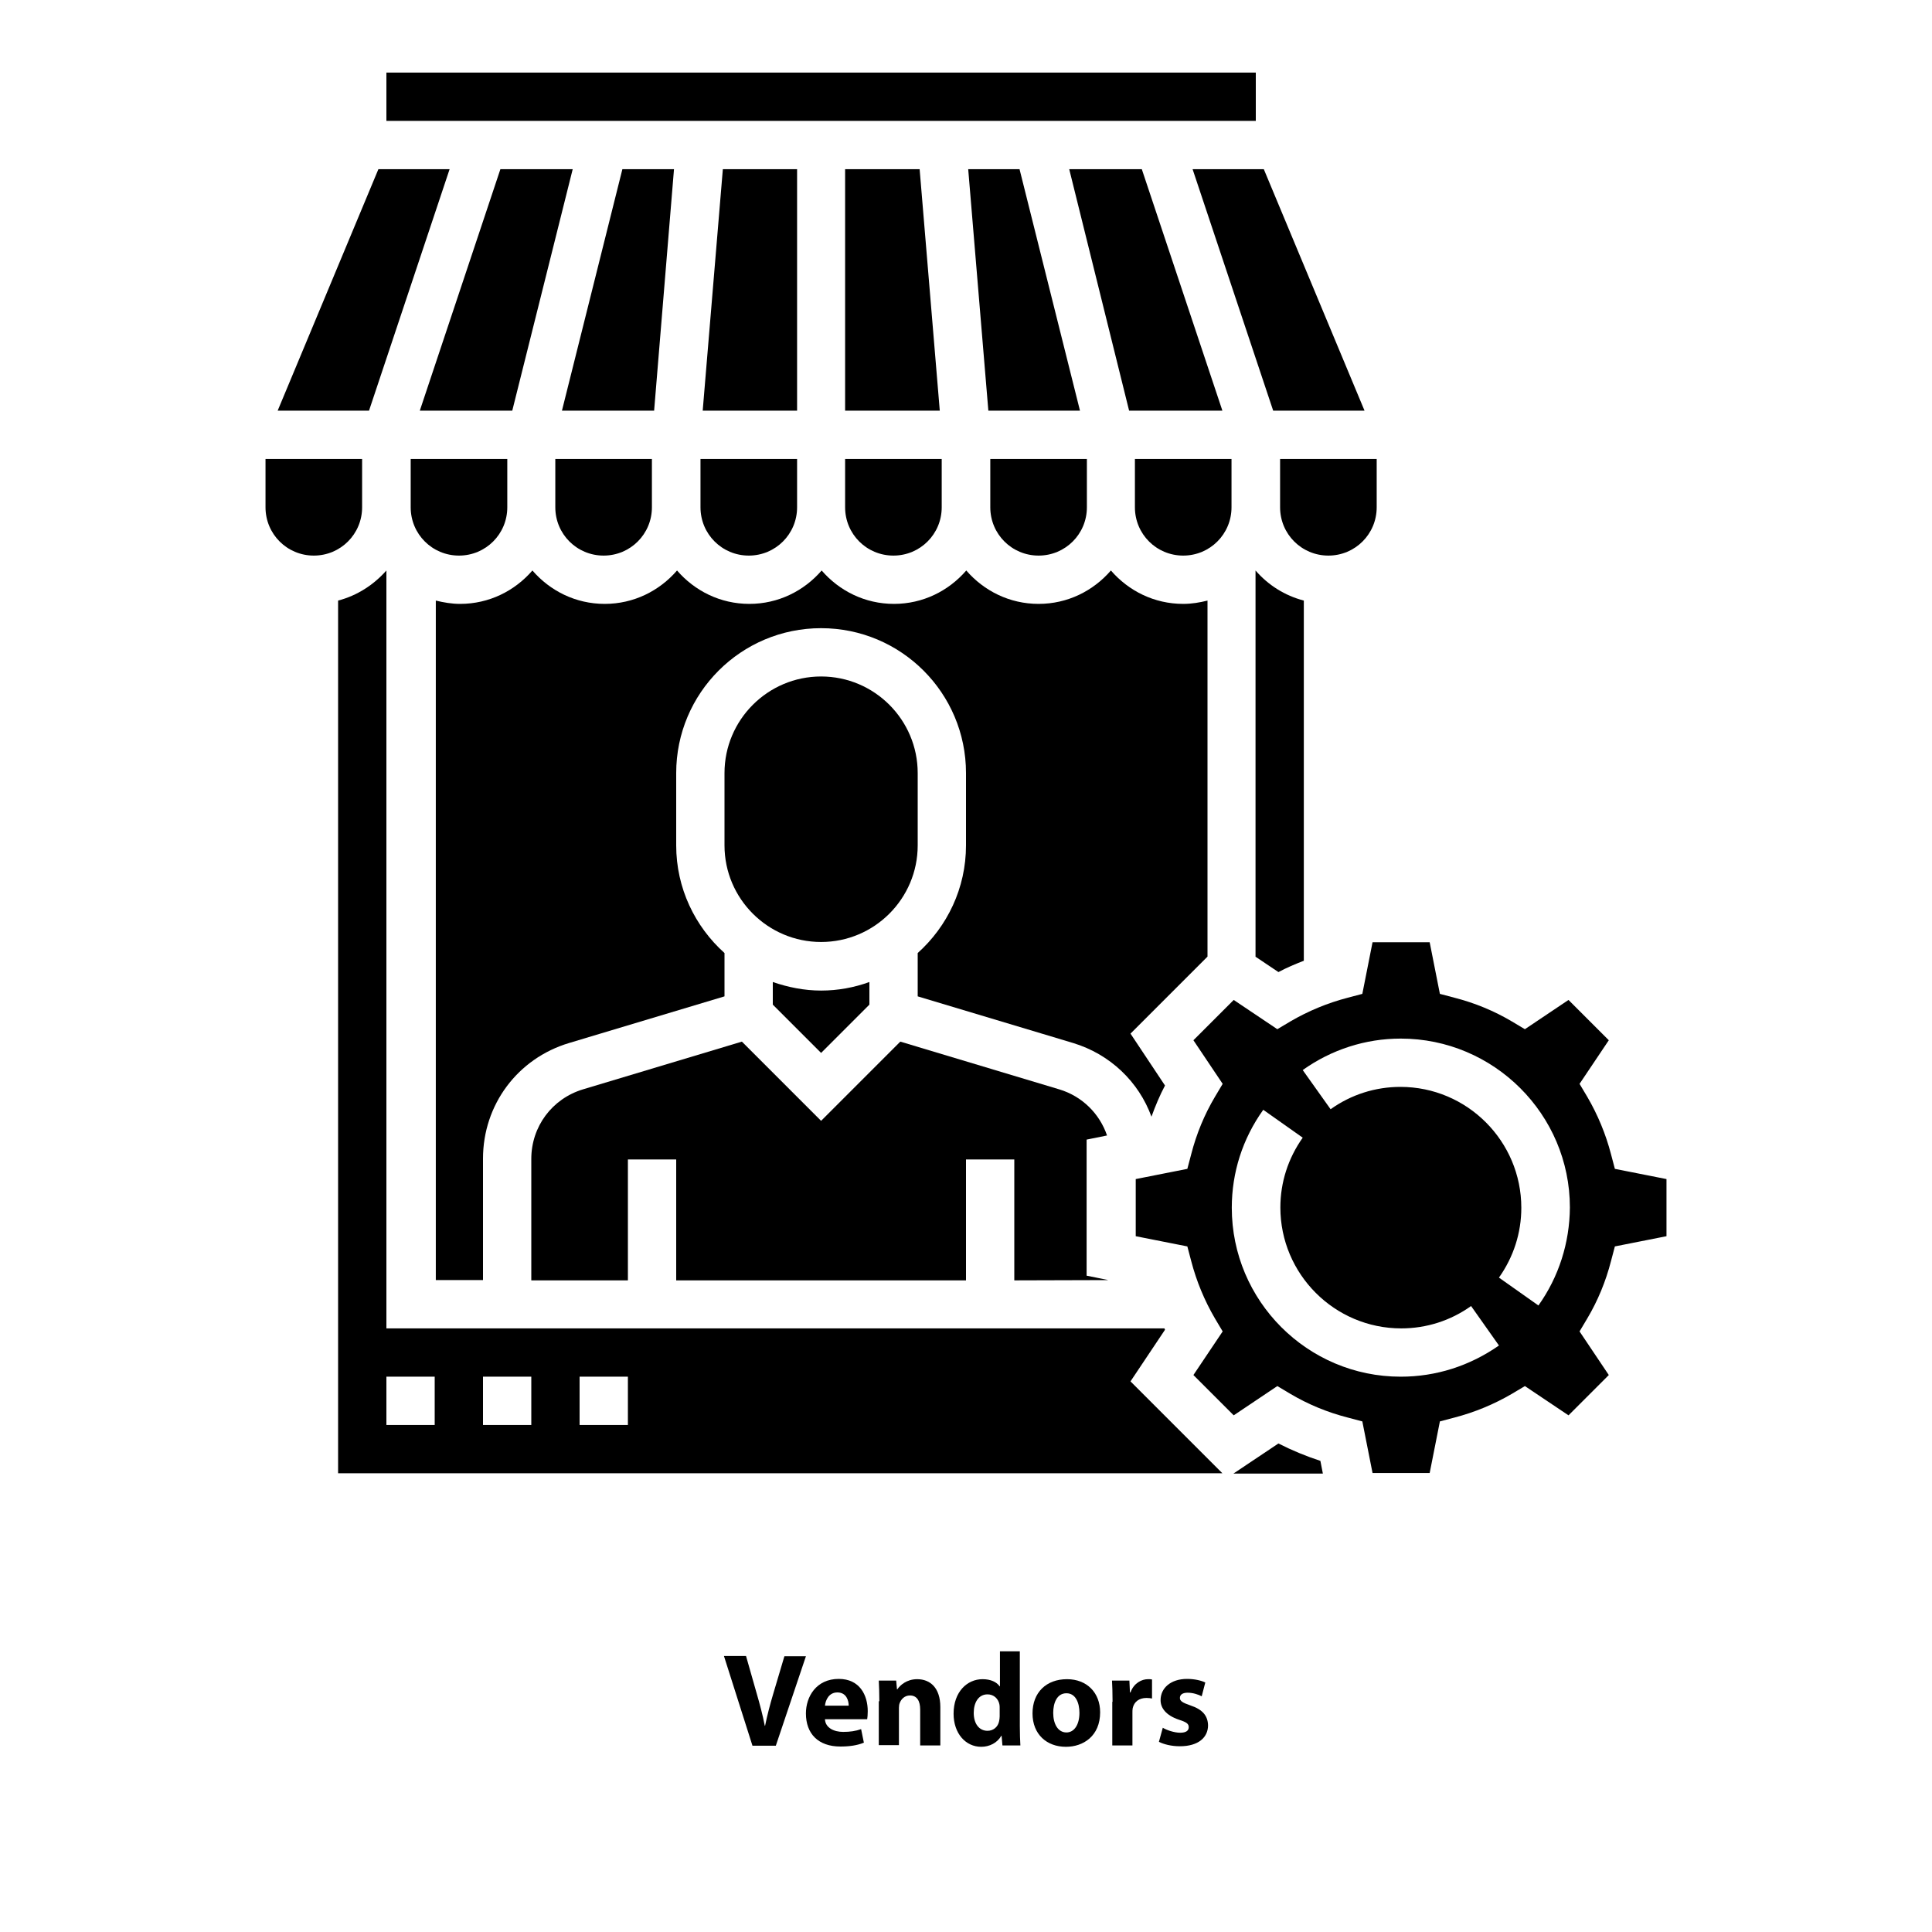 <?xml version="1.0" encoding="utf-8"?>
<!-- Generator: Adobe Illustrator 26.3.1, SVG Export Plug-In . SVG Version: 6.00 Build 0)  -->
<svg version="1.1" id="Layer_1" xmlns="http://www.w3.org/2000/svg" xmlns:xlink="http://www.w3.org/1999/xlink" x="0px" y="0px"
	 viewBox="0 0 700 700" style="enable-background:new 0 0 700 700;" xml:space="preserve">
<path d="M152.1,148.8h33.5l21.9-87.5h-26.2L152.1,148.8z"/>
<path d="M148.8,183.8c0,9.7,7.8,17.5,17.5,17.5s17.5-7.8,17.5-17.5v-17.5h-35V183.8z"/>
<path d="M244.2,61.3h-18.7l-21.9,87.5H237L244.2,61.3z"/>
<path d="M201.2,183.8c0,9.7,7.8,17.5,17.5,17.5s17.5-7.8,17.5-17.5v-17.5h-35V183.8z"/>
<path d="M306.2,61.3v87.5h34.3l-7.3-87.5L306.2,61.3z"/>
<path d="M253.8,183.8c0,9.7,7.8,17.5,17.5,17.5s17.5-7.8,17.5-17.5v-17.5h-35V183.8z"/>
<path d="M288.8,61.3h-26.9l-7.3,87.5h34.2L288.8,61.3z"/>
<path d="M306.2,183.8c0,9.7,7.8,17.5,17.5,17.5s17.5-7.8,17.5-17.5v-17.5h-35V183.8z"/>
<path d="M455,346.7l8.2,5.5c3-1.6,6.1-2.9,9.2-4.1V217.6c-6.9-1.8-12.9-5.6-17.5-10.9V346.7z"/>
<path d="M461.3,148.8h33.1l-36.5-87.5h-25.8L461.3,148.8z"/>
<path d="M498.8,183.8v-17.5h-35v17.5c0,9.7,7.8,17.5,17.5,17.5S498.8,193.5,498.8,183.8z"/>
<path d="M401.6,463.8l-7.9-1.6v-49.3l7.4-1.5c-2.7-7.9-9-14.2-17.3-16.7l-57.6-17.3l-28.7,28.7l-28.7-28.7l-57.6,17.3
	c-11.2,3.4-18.7,13.5-18.7,25.2v44h35v-43.8H245v43.8h105v-43.8h17.5v43.8L401.6,463.8z"/>
<path d="M437.5,217.6c-2.8,0.7-5.7,1.2-8.8,1.2c-10.5,0-19.8-4.7-26.2-12.1c-6.4,7.4-15.7,12.1-26.2,12.1s-19.8-4.7-26.2-12.1
	c-6.4,7.4-15.7,12.1-26.2,12.1s-19.8-4.7-26.2-12.1c-6.4,7.4-15.7,12.1-26.2,12.1s-19.8-4.7-26.2-12.1c-6.4,7.4-15.7,12.1-26.2,12.1
	s-19.8-4.7-26.2-12.1c-6.4,7.4-15.7,12.1-26.2,12.1c-3,0-5.9-0.5-8.8-1.2v246.2H175v-44c0-19.5,12.5-36.3,31.2-41.9l56.3-16.9v-15.7
	c-10.7-9.6-17.5-23.5-17.5-39v-26.2c0-29,23.5-52.5,52.5-52.5s52.5,23.5,52.5,52.5v26.2c0,15.5-6.8,29.4-17.5,39V361l56.3,16.9
	c13.5,4.1,23.8,14.1,28.4,26.7c1.4-3.9,3-7.7,4.9-11.3l-12.5-18.8l27.9-27.9L437.5,217.6z"/>
<path d="M280,355.8v8.2l17.5,17.5l17.5-17.5v-8.2c-5.5,2-11.4,3.1-17.5,3.1S285.5,357.7,280,355.8z"/>
<path d="M332.5,306.3v-26.2c0-19.3-15.7-35-35-35s-35,15.7-35,35v26.2c0,19.3,15.7,35,35,35S332.5,325.6,332.5,306.3z"/>
<path d="M131.2,183.8v-17.5h-35v17.5c0,9.7,7.8,17.5,17.5,17.5S131.2,193.5,131.2,183.8z"/>
<path d="M162.9,61.3h-25.8l-36.5,87.5h33.1L162.9,61.3z"/>
<path d="M422.1,481.8c-0.1-0.2-0.1-0.3-0.2-0.5l-281.9,0V206.7c-4.6,5.2-10.6,9.1-17.5,10.9v316.2h320.4l-33.3-33.3L422.1,481.8z
	 M157.5,516.3H140v-17.5h17.5V516.3z M192.5,516.3H175v-17.5h17.5V516.3z M227.5,516.3H210v-17.5h17.5V516.3z"/>
<path d="M463.2,523l-16.3,10.9h32.4l-0.9-4.6C473.2,527.6,468.1,525.5,463.2,523L463.2,523z"/>
<path d="M585.1,423.5l-1.4-5.3c-1.9-7.3-4.8-14.3-8.6-20.8l-2.8-4.7l10.6-15.8l-14.6-14.6l-15.8,10.6l-4.7-2.8
	c-6.4-3.8-13.4-6.7-20.8-8.6l-5.3-1.4l-3.7-18.7h-20.7l-3.7,18.7l-5.3,1.4c-7.3,1.9-14.3,4.8-20.8,8.6l-4.7,2.8l-15.8-10.6
	l-14.6,14.6l10.6,15.8l-2.8,4.7c-3.8,6.4-6.7,13.4-8.6,20.8l-1.4,5.3l-18.7,3.7v20.7l18.7,3.7l1.4,5.3c1.9,7.3,4.8,14.3,8.6,20.8
	l2.8,4.7l-10.6,15.8l14.6,14.6l15.8-10.6l4.7,2.8c6.4,3.8,13.4,6.7,20.8,8.6l5.3,1.4l3.7,18.7h20.7l3.7-18.7l5.3-1.4
	c7.3-1.9,14.3-4.8,20.8-8.6l4.7-2.8l15.8,10.6l14.6-14.6l-10.6-15.8l2.8-4.7c3.8-6.4,6.7-13.4,8.6-20.8l1.4-5.3l18.7-3.7v-20.7
	L585.1,423.5z M507.5,498.8c-33.8,0-61.2-27.5-61.2-61.2c0-12.8,3.9-25,11.4-35.5l14.3,10.1c-5.3,7.5-8.1,16.2-8.1,25.3
	c0,24.1,19.6,43.8,43.8,43.8c9.1,0,17.9-2.8,25.3-8.1l10.1,14.3C532.5,494.9,520.3,498.8,507.5,498.8L507.5,498.8z M557.4,473
	l-14.3-10.1c5.3-7.5,8.1-16.2,8.1-25.3c0-24.1-19.6-43.8-43.8-43.8c-9.1,0-17.9,2.8-25.3,8.1L472,387.7
	c10.4-7.4,22.7-11.4,35.5-11.4c33.8,0,61.3,27.5,61.3,61.2C568.7,450.3,564.8,462.6,557.4,473L557.4,473z"/>
<path d="M442.9,148.8l-29.2-87.5h-26.3l21.7,87.5H442.9z"/>
<path d="M140,26.3h315v17.5H140V26.3z"/>
<path d="M358.8,183.8c0,9.7,7.8,17.5,17.5,17.5s17.5-7.8,17.5-17.5v-17.5h-35V183.8z"/>
<path d="M350.8,61.3l7.3,87.5h33.2l-21.9-87.5L350.8,61.3z"/>
<path d="M446.2,183.8v-17.5h-35v17.5c0,9.7,7.8,17.5,17.5,17.5S446.2,193.5,446.2,183.8z"/>
<g>
	<path d="M272.6,632.4L262.3,600h8l3.9,13.7c1.1,3.8,2.1,7.5,2.9,11.6h0.1c0.8-3.9,1.8-7.7,2.9-11.4l4.1-13.8h7.8l-10.9,32.4H272.6z
		"/>
	<path d="M298.9,623c0.2,3,3.2,4.5,6.6,4.5c2.5,0,4.5-0.3,6.5-1l1,4.9c-2.4,1-5.3,1.4-8.5,1.4c-8,0-12.5-4.6-12.5-12
		c0-6,3.7-12.5,11.9-12.5c7.6,0,10.5,5.9,10.5,11.7c0,1.2-0.1,2.4-0.2,2.9H298.9z M307.5,618c0-1.8-0.8-4.8-4.1-4.8
		c-3.1,0-4.3,2.8-4.5,4.8H307.5z"/>
	<path d="M318.6,616.4c0-2.9-0.1-5.4-0.2-7.5h6.3l0.3,3.2h0.1c1-1.5,3.4-3.7,7.2-3.7c4.8,0,8.4,3.2,8.4,10.1v13.9h-7.3v-13
		c0-3-1.1-5.1-3.7-5.1c-2,0-3.2,1.4-3.7,2.7c-0.2,0.4-0.3,1.2-0.3,1.8v13.5h-7.3V616.4z"/>
	<path d="M369.5,598.3v27.1c0,2.6,0.1,5.4,0.2,7h-6.5l-0.3-3.5h-0.1c-1.5,2.6-4.3,4-7.3,4c-5.6,0-10-4.8-10-12
		c0-7.9,4.9-12.5,10.5-12.5c2.9,0,5.1,1,6.2,2.6h0.1v-12.7H369.5z M362.2,618.8c0-0.4,0-0.9-0.1-1.3c-0.4-2-2-3.6-4.3-3.6
		c-3.3,0-5,3-5,6.7c0,4,2,6.5,5,6.5c2.1,0,3.8-1.4,4.2-3.5c0.1-0.5,0.2-1.1,0.2-1.7V618.8z"/>
	<path d="M398.6,620.4c0,8.6-6.1,12.5-12.4,12.5c-6.9,0-12.1-4.5-12.1-12.1c0-7.6,5-12.4,12.5-12.4
		C393.8,608.4,398.6,613.3,398.6,620.4z M381.6,620.6c0,4,1.7,7.1,4.8,7.1c2.8,0,4.7-2.8,4.7-7.1c0-3.5-1.3-7.1-4.7-7.1
		C382.9,613.5,381.6,617.1,381.6,620.6z"/>
	<path d="M403.1,616.6c0-3.5-0.1-5.7-0.2-7.7h6.3l0.2,4.3h0.2c1.2-3.4,4.1-4.8,6.3-4.8c0.7,0,1,0,1.5,0.1v6.9
		c-0.5-0.1-1.2-0.2-2-0.2c-2.7,0-4.5,1.4-5,3.7c-0.1,0.5-0.1,1.1-0.1,1.6v11.9h-7.3V616.6z"/>
	<path d="M421.3,626c1.3,0.8,4.1,1.8,6.3,1.8c2.2,0,3.1-0.8,3.1-2c0-1.2-0.7-1.8-3.5-2.7c-4.8-1.6-6.7-4.3-6.7-7.1
		c0-4.4,3.7-7.7,9.6-7.7c2.7,0,5.2,0.6,6.6,1.3l-1.3,5c-1.1-0.6-3.1-1.3-5.1-1.3c-1.8,0-2.8,0.7-2.8,1.9c0,1.1,0.9,1.7,3.8,2.7
		c4.5,1.5,6.3,3.8,6.4,7.2c0,4.4-3.5,7.6-10.2,7.6c-3.1,0-5.8-0.7-7.6-1.6L421.3,626z"/>
</g>
</svg>
